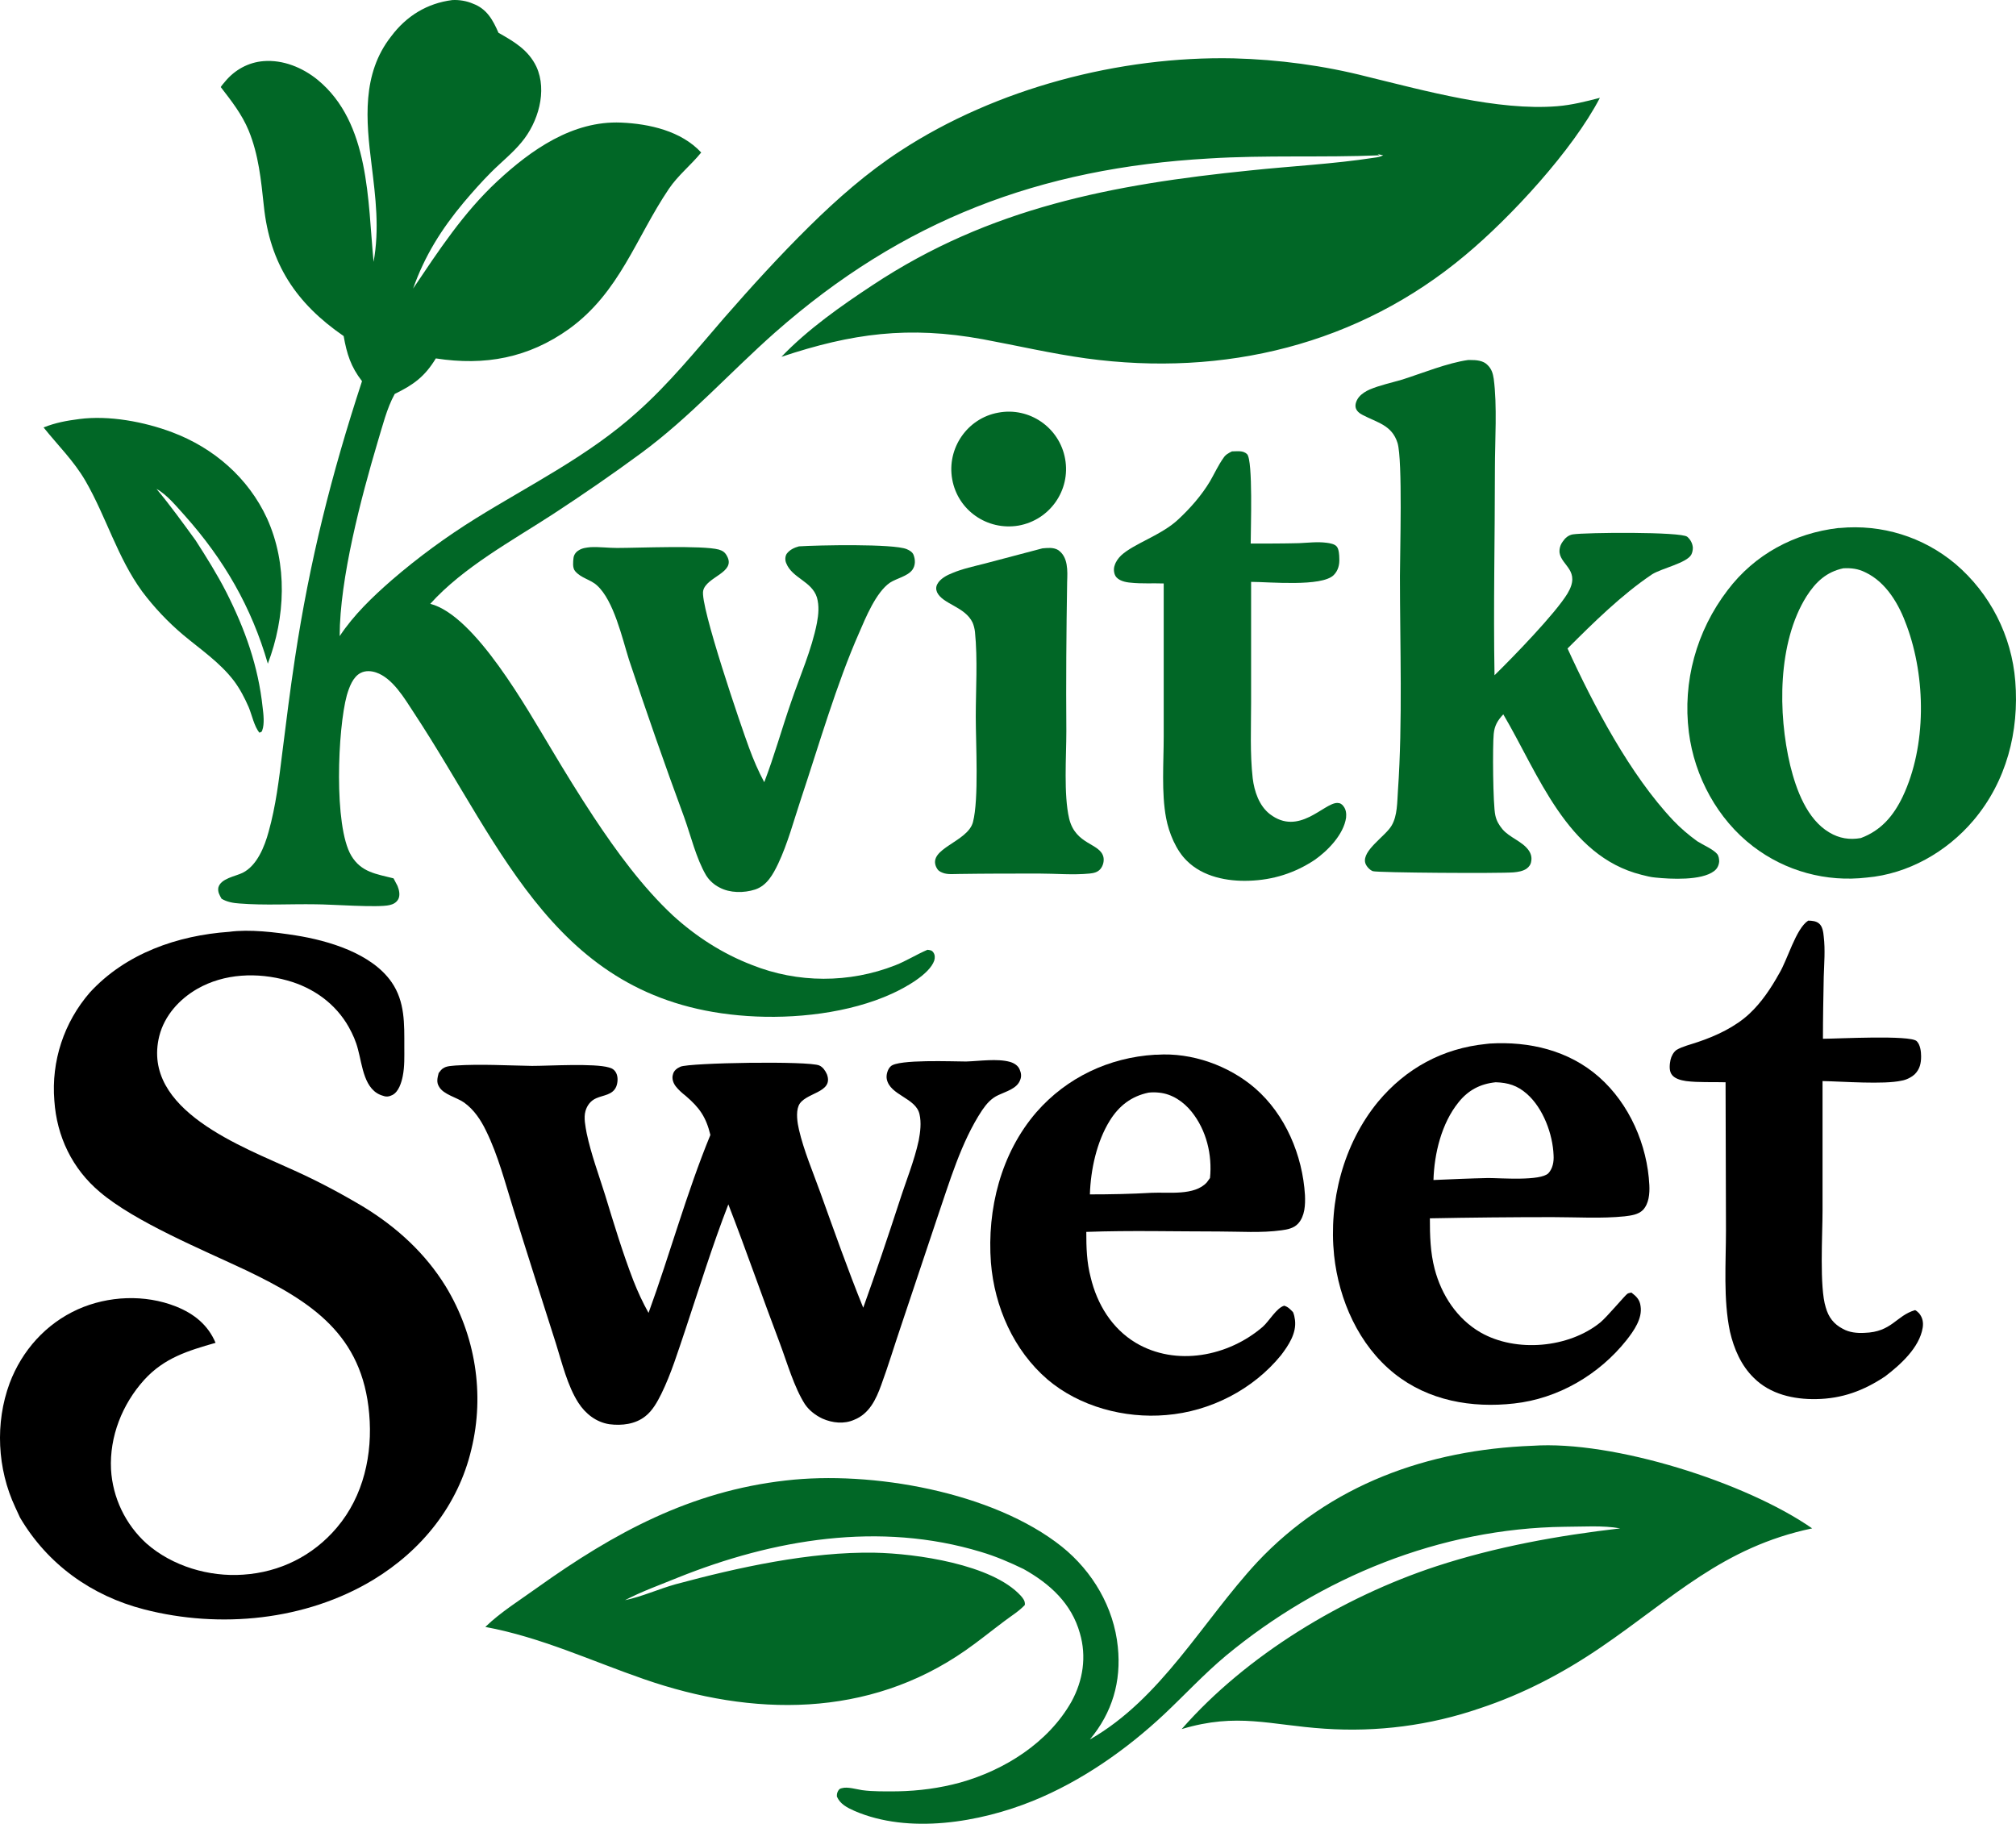<?xml version="1.0" encoding="UTF-8"?>
<svg id="_Слой_1" data-name="Слой 1" xmlns="http://www.w3.org/2000/svg" viewBox="0 0 505.2 457.05">
  <defs>
    <style>
      .cls-1 {
        fill: #016726;
      }
    </style>
  </defs>
  <path class="cls-1" d="M113.32,.02c1.7-.1,3.6,.2,5.2,.9,3.5,1.3,5,4.1,6.4,7.3,3.9,2.2,7.5,4.3,9.5,8.5,2.8,6.1,.4,14-3.7,18.9-2.2,2.7-5.1,5-7.6,7.5-2.4,2.4-4.7,5-6.9,7.6-5.6,6.7-9.8,13.4-12.7,21.6,6.4-9.5,12.6-19,21.1-26.9s18.9-15.2,31-14.7c7.1,.3,15.1,2.1,20.1,7.5-2.6,3.2-5.8,5.7-8.1,9.1-8.3,12.3-12.3,25.9-25,35.1-10.2,7.3-21.1,9.3-33.4,7.4-2.8,4.6-5.6,6.6-10.3,8.9-2,3.6-3.1,8.2-4.3,12.1-4.1,13.8-9.5,34.2-9.5,48.6,3.5-5.3,8.2-9.8,13-14,6.6-5.7,13.7-10.9,21.1-15.5,13.7-8.5,28.3-15.7,40.4-26.6,8-7.1,14.8-15.5,21.8-23.6,6.9-7.9,13.9-15.6,21.4-23,7-6.9,14.5-13.5,22.8-18.9,24-15.7,55-23.8,83.5-23.2,11.3,.3,22.6,1.8,33.5,4.6,14.4,3.5,32.7,8.6,47.6,7.4,3.7-.3,7.2-1.2,10.7-2.1-6.8,13.1-22.3,29.9-33.7,39.4-26.8,22.5-60.5,30.6-95,25.9-8.7-1.2-17.3-3.2-25.9-4.8-18.6-3.4-32.8-1.5-50.5,4.4,6.6-6.9,15-12.8,22.9-18,29.3-19.4,60.1-25.2,94.5-28.7,10.4-1.1,20.8-1.6,31.2-3.2,.8-.1,1.4-.2,2.2-.6-.5-.1-.9-.2-1.4-.3l.5,.3c-14.3,.6-28.5-.1-42.8,.8-42.3,2.4-76.7,15.4-108.7,43.6-11.3,10-21.3,21.2-33.5,30.2-7.2,5.3-14.6,10.4-22.1,15.3-10.3,6.7-22.5,13.3-30.8,22.5,11.3,2.9,24.4,26.6,30.4,36.5,3.4,5.7,6.9,11.4,10.6,17,5.7,8.6,12.2,17.5,19.8,24.6,5.8,5.3,12.5,9.6,19.8,12.4,11.5,4.6,24.4,4.6,35.9,.1,2.8-1.1,5.3-2.7,8.1-3.9,.7,.1,1.1,.1,1.5,.7s.4,1.3,.2,2c-1.2,3.5-7.5,6.9-10.6,8.3-10.7,4.9-24.5,6.4-36.2,5.6-47.8-3.2-61-41.7-83.6-76-2.3-3.5-5.3-8.7-9.5-10.1-1.2-.4-2.6-.5-3.8,.1-2,1-2.9,3.6-3.5,5.6-2.3,8.4-3.3,32.8,1.1,40.2,2.5,4.2,6.3,4.6,10.6,5.7,.3,.6,.7,1.3,1,1.9,.4,1,.7,2.3,.2,3.3-.5,.9-1.3,1.3-2.2,1.5-2.9,.7-14.6-.2-18.6-.2-6.3-.1-12.7,.3-19-.2-1.6-.1-3.2-.4-4.5-1.2-.5-.9-1-1.7-.8-2.8,.6-2.3,4.3-2.8,6.1-3.7,3.6-1.8,5.5-6.6,6.5-10.3,1.8-6.4,2.6-13.1,3.4-19.6,1-8,2-16,3.2-23.9,3.7-24.4,9.1-45.9,16.8-69.4-2.8-3.6-3.8-6.8-4.6-11.3-11.9-8.2-18.5-18.1-20-32.6-.7-6.5-1.3-12.8-3.8-18.9-1.7-4.1-4.3-7.4-7-10.9,.3-.5,.7-.9,1.1-1.4,2.4-2.9,5.8-4.8,9.6-5.1,4.9-.4,9.8,1.6,13.6,4.7,13.1,10.8,12.5,30.3,14,45.6,1.5-8.3,.5-16.1-.5-24.3-1.4-11.1-2.5-22.8,4.9-32.2C101.82,4.02,107.02,.82,113.32,.02Z"/>
  <path class="cls-1" d="M384.02,362.32c20.3-1.4,53.6,9.2,70.1,20.7-22.4,4.7-34.8,17.4-52.8,29.7-9.5,6.5-19.6,11.8-30.5,15.4-12.5,4.3-25.7,6-38.9,5.1-13.7-.9-21.8-4.1-35.8,.1,16.3-18.6,40.4-33.1,63.8-40.8,15-4.9,30.5-7.7,46.1-9.5-4.4-.8-9.5-.4-14-.4-31.1,.4-61,12.6-84.8,32.3-5.5,4.6-10.3,9.8-15.5,14.7-9.5,8.9-20.8,16.8-32.9,21.7-13.3,5.4-31.1,8.4-44.7,2.5-1.8-.8-3.6-1.7-4.4-3.6,0-.6,0-.8,.3-1.4,.3-.5,.5-.6,1-.7,1.3-.4,3.7,.3,5,.5,2.9,.4,5.9,.3,8.9,.3,5.3-.1,10.6-.8,15.7-2.2,11.1-3.1,22.1-10,27.9-20.3,2.9-5.3,3.8-11.3,2.1-17.1-2.1-7.5-7.5-12.4-14.1-16.1-3.5-1.7-7-3.2-10.7-4.3-25.4-7.7-52-3.2-76.1,6.5-4.4,1.8-8.9,3.4-13.1,5.6,4.3-.9,8.4-2.8,12.7-4,15.6-4.2,33.7-8.2,49.9-7.9,10.3,.2,29.4,2.9,36.6,10.8,.6,.7,1.1,1.3,1,2.3-1.5,1.6-3.5,2.8-5.2,4.1-3.2,2.4-6.4,5-9.7,7.3-24.4,17-53.4,16.6-80.5,7.2-13.3-4.6-25.8-10.5-39.8-13.1,3.8-3.7,8.8-6.8,13.1-9.9,19.2-13.7,38.3-24.1,62.2-26.8,21.4-2.5,51.9,2.8,69.2,16.6,7.7,6.2,13,15.2,14,25.1,.9,8.7-1.4,16.5-7,23.2,17.9-10.2,28.2-29.6,41.9-44.4,18.3-19.5,42.8-28.2,69-29.2Z"/>
  <path d="M57.42,233.52c5.1-.7,11.6,.1,16.7,.9,8.2,1.3,19,4.5,24,11.7,3.4,4.9,3.2,10.5,3.2,16.2,0,2.4,.1,4.9-.4,7.4-.3,1.5-1,3.9-2.6,4.7-.8,.4-1.5,.5-2.3,.2-4.8-1.3-5.2-7.6-6.3-11.6-.5-2-1.3-3.8-2.3-5.6-3.3-5.9-8.9-9.9-15.4-11.7-7.5-2.1-15.8-1.8-22.6,2.1-4.5,2.6-8.2,6.7-9.5,11.8-4.6,18.6,21,27.8,33.8,33.7,6,2.7,11.8,5.8,17.5,9.2,8.3,5.1,15.4,11.6,20.5,19.9,7.4,12.2,9.8,26.9,6.4,40.8-3.3,14-12.4,25.3-24.6,32.7-16.9,10.2-38.4,12.3-57.4,7.4-13.2-3.4-24.2-11.3-31.1-23-.4-.9-.8-1.7-1.2-2.6-4.5-9.6-5.1-21.1-1.4-31.1,3.1-8.2,9.1-14.9,17.1-18.5,7.6-3.4,16.8-3.8,24.6-.7,4.5,1.8,8,4.6,9.9,9.1-7,2-12.9,3.8-17.9,9.3-5.5,6.1-8.7,14.2-8.3,22.4,.4,7.1,3.6,13.8,8.9,18.6,6.5,5.7,15.7,8.4,24.2,7.8,9.2-.6,17.5-4.7,23.5-11.8,6.7-7.9,9-18.4,8.1-28.5-1.7-19.8-14.4-28.1-30.9-36-10.8-5.1-27.8-12.1-36.6-19.6-6.9-5.8-10.8-13.9-11.4-22.9-.8-9.9,2.4-19.6,8.9-27.1,9-9.8,22-14.3,34.9-15.2Z"/>
  <path d="M242.12,266.02c3.3-.1,7.8-.8,11,.1,1,.3,2,.9,2.4,1.9,.4,.9,.5,1.8,.1,2.7-.8,2.1-3.5,2.8-5.4,3.7-1.8,.8-3,2.2-4.1,3.8-5.3,8-8.2,18.1-11.3,27.1l-9,26.9c-1.7,5-3.2,10-5,14.9-1.3,3.6-3,7.2-6.8,8.7-2.5,1.1-5.4,.8-7.9-.3-1.7-.8-3.3-2-4.4-3.6-2.7-4.2-4.5-10.5-6.3-15.3-4.4-11.6-8.4-23.2-12.9-34.8-4,10.3-7.3,21-10.8,31.5-1.8,5.3-3.5,10.9-6,16-1,2-2.2,4.2-4,5.6-2.5,2-5.9,2.4-9,2-3.3-.5-6-2.6-7.8-5.4-2.7-4.2-4.1-10-5.6-14.8-3.6-11.3-7.2-22.5-10.7-33.8-2-6.4-3.8-13.4-6.8-19.5-1.3-2.7-3-5.3-5.5-7.1-1.8-1.3-5.2-2-6.3-4-.7-1.1-.4-2.2-.1-3.4,.4-.5,.7-1,1.3-1.3,.8-.5,2.1-.5,3-.6,6.3-.4,12.8,0,19.1,.1,4.4,0,15.6-.7,19.3,.4,.8,.2,1.4,.6,1.8,1.4,.5,1,.4,2.4,0,3.4-.9,2.1-3.2,2.1-5,2.9-1.4,.6-2.3,1.8-2.7,3.2-.5,1.7,0,3.9,.3,5.6,1.1,5.2,3,10.3,4.6,15.4,2.2,7.2,4.4,14.5,7.1,21.5,1.1,2.8,2.3,5.4,3.8,8.1,5.4-14.8,9.5-30,15.5-44.6-1.1-4.5-2.7-6.8-6.2-9.8-.9-.7-1.8-1.5-2.5-2.4-.6-.8-1-1.9-.7-2.9,.2-1,1-1.6,1.9-2,2.3-1,32.3-1.5,34.8-.3,.9,.4,1.5,1.3,1.9,2.2,1.8,4.8-5.7,4.5-7.1,7.9-.7,1.7-.3,4.3,.1,6,1.2,5.2,3.5,10.6,5.3,15.6,3.5,9.7,6.9,19.4,10.8,29,3.2-8.9,6.2-17.8,9.1-26.7,1.6-5,3.7-10.1,4.8-15.2,.4-2.1,.7-4.5,.2-6.6-.9-4.1-7.4-4.7-8.2-8.8-.2-1,.2-2.5,1-3.2,1.8-1.8,15.6-1.2,18.9-1.2Z"/>
  <path class="cls-1" d="M505.02,170.72c-.9-11.4-6.3-22-15-29.4-8.1-6.8-18.5-10-29-9h-.3c-11.1,1.3-21,6.6-27.8,15.6-7.8,10.2-11.3,22.9-9.7,35.6,1.4,11.1,7.2,21.8,16.1,28.6,8.1,6.2,18.3,9,28.5,7.8,10.3-.9,20-6.4,26.7-14.3,8.3-9.8,11.5-22.3,10.5-34.9Zm-28.2,28.9c-2.3,4.8-5.4,8.5-10.5,10.4-2.8,.5-5.4,.1-7.9-1.4-5.6-3.3-8.3-10.7-9.8-16.8-3.1-13-3.2-30.8,4.1-42.4,2.3-3.6,5-6.1,9.2-7,2-.1,3.7,.1,5.5,1,5.3,2.5,8.5,8.1,10.4,13.4,4.8,13,5,30.1-1,42.8Z"/>
  <path class="cls-1" d="M367.92,90.22h.5c1.5,0,3.3,.1,4.4,1.3,1,1,1.3,2.1,1.5,3.4,.9,6.7,.3,15.6,.3,22.5,0,17.3-.4,34.6-.1,51.8,4.6-4.5,15.2-15.4,18.3-20.5,3.4-5.7-1.5-6.9-2-10.2-.1-1,.2-2,.8-2.8,.6-.9,1.4-1.6,2.5-1.8,3.2-.5,27.2-.7,28.7,.6,.8,.7,1.3,1.6,1.4,2.7,0,.6-.1,1.2-.4,1.8-1.2,2.1-7.4,3.4-9.8,4.9-7.6,5.1-14.7,12.1-21.2,18.6,6.5,14.2,15.7,31.7,26.5,43.1,1.8,1.9,3.8,3.6,6,5.2,1.4,.9,4,2,5,3.2,.4,.5,.5,1.3,.5,1.9-.1,1-.5,1.8-1.3,2.4-3.2,2.4-10.8,2-14.7,1.6-1.2-.1-2.3-.4-3.5-.7-18.7-4.7-25.8-25.3-34.6-40.2-1.4,1.5-2.2,2.8-2.4,4.9-.3,2.9-.2,17.8,.4,20.4,.3,1.4,.9,2.4,1.8,3.5,1.8,2.1,4.9,3,6.5,5.2,.6,.8,.9,1.8,.7,2.8-.1,.8-.5,1.4-1.2,1.9-.9,.6-2.1,.8-3.2,.9-3.5,.3-34.2,.1-35.3-.3-.8-.3-1.7-1.3-1.9-2.1-.8-3.1,5.1-6.7,6.6-9.3,1.5-2.5,1.4-6,1.6-8.8,1.2-17.3,.5-36.3,.5-53.7,0-5.7,.7-29.1-.6-33.4-1.4-4.5-5.1-5.1-8.7-7-.8-.4-1.6-1-1.8-1.9-.2-.9,.3-2,.9-2.7,.7-.8,1.7-1.4,2.6-1.8,2.6-1.1,5.5-1.7,8.2-2.5,5-1.6,11.4-4.2,16.5-4.9Z"/>
  <path d="M305.52,308.62c5.1,0,10.6,.4,15.6-.3,1.5-.2,3.1-.5,4.2-1.7,1.7-1.9,1.8-4.7,1.7-7.1-.6-10-4.9-20.2-12.5-26.8-6.6-5.7-15.9-9-24.6-8.4h-.5c-11.5,.7-22.1,5.7-29.7,14.4-8.9,10.3-12.4,24.3-11.4,37.7,.9,11.1,5.7,22,14.2,29.3,8,6.8,19.3,9.8,29.7,8.9,11.1-.9,21.8-6.4,28.8-15,1.9-2.5,3.9-5.5,3.5-8.8-.1-.7-.2-1.3-.5-2-.7-.7-1.2-1.3-2.2-1.6-1.9,.5-3.8,3.9-5.4,5.3-8.6,7.4-21.7,10-31.8,4-6-3.6-9.7-9.7-11.3-16.4-1-3.8-1.1-7.5-1.1-11.4,11.1-.4,22.2-.1,33.3-.1Zm-27.4-27.8c2.3-3.7,5.4-6.1,9.7-7,.9-.1,1.7-.1,2.6,0,3.3,.3,6.2,2.3,8.2,4.8,3.7,4.6,5.2,10.8,4.6,16.6-.3,.4-.5,.7-.8,1.1-3.1,3.4-9.6,2.4-13.8,2.6-5.2,.3-10.3,.4-15.5,.4,.2-6.2,1.7-13.2,5-18.5Z"/>
  <path d="M407.12,304.82c1.6-.2,3.4-.4,4.6-1.6,1.5-1.6,1.7-4.1,1.6-6.2-.5-10.1-5-20.4-12.6-27.1s-17.5-9-27.4-8.4c-.3,0-.6,.1-.9,.1-10.9,1.1-20.1,6.1-27.1,14.5-8.7,10.6-12.4,25-11,38.5,1.2,11.2,6.2,22.5,15.1,29.6,8.5,6.8,19.4,8.7,30,7.5,11-1.2,21.3-7.2,28.2-15.9,1.8-2.3,4-5.4,3.5-8.5-.2-1.6-1-2.4-2.3-3.4-.3,.1-.7,.1-1,.3-.6,.4-5.1,5.8-6.8,7.2-7.9,6.4-21.1,7.6-30,2.5-5.9-3.4-9.8-9.4-11.5-15.9-1.1-4.2-1.2-8.4-1.2-12.7,10.3-.2,20.5-.3,30.8-.3,5.9,0,12.2,.4,18-.2Zm-34.2-9.6c-4.6,.1-9.2,.3-13.7,.5,.2-6.6,2-14.2,6.3-19.5,2.4-3,5.4-4.6,9.3-5,3.1,.1,5.4,.8,7.8,2.9,4.1,3.6,6.5,10.1,6.7,15.4,.1,1.6-.2,3.3-1.3,4.5-2,2-11.9,1.2-15.1,1.2Z"/>
  <path d="M453.12,230.72c.9,0,2,.1,2.7,.7,.9,.7,1.1,2.2,1.2,3.3,.4,3.3,.1,6.8,0,10.1-.1,5.2-.2,10.4-.2,15.5,3.5,0,21.9-1,23.5,.6,.9,.9,1.1,2.6,1.1,3.8,0,1.7-.3,3.2-1.6,4.5-.9,.8-2.1,1.4-3.3,1.6-4.5,1-14.6,.2-19.8,.1v32.5c0,6-.8,19.2,.8,24.2,.7,2.5,2,4.2,4.3,5.4,1.6,.9,3.5,1.1,5.4,1,6.9-.2,7.9-4.3,12.7-5.7,.4,.2,.7,.5,1,.8,.9,1.1,1.1,2.3,.9,3.6-.8,5-5.6,9.3-9.4,12.2-5.4,3.6-10.8,5.6-17.3,5.7-5.6,.1-11.5-1.2-15.6-5.3-3.2-3.1-5-7.3-6-11.6-1.7-8.1-1-17.2-1-25.5l-.1-37c-3.3-.1-6.7,.1-9.9-.3-1.3-.2-3-.6-3.7-1.8-.6-1-.4-2.5-.2-3.5,.2-.9,.7-1.9,1.5-2.5,1.5-.9,3.7-1.4,5.4-2,4.5-1.5,9.4-3.8,12.9-7.1,3-2.8,5.4-6.4,7.4-10,2.1-3.4,4.2-11.3,7.3-13.3Z"/>
  <path class="cls-1" d="M200.22,136.92c4.6-.3,23.7-.7,27,.7,.7,.3,1.4,.7,1.7,1.4,.5,1.3,.5,2.7-.3,3.8-1.2,1.6-3.9,2.1-5.6,3.2-3.5,2.4-6.1,8.8-7.7,12.5-5.7,12.9-10.1,28.2-14.6,41.7-1.8,5.4-3.3,11.1-5.7,16.2-1.3,2.7-2.8,5.5-5.8,6.5-2.8,.9-6.3,.9-8.9-.5-1.4-.7-2.6-1.8-3.4-3.1-2.5-4.3-3.8-9.9-5.5-14.6-4.8-13-9.4-26.2-13.8-39.4-1.7-5.4-3.8-14.8-8-18.6-1.6-1.5-4-1.8-5.5-3.6-.7-.8-.5-2.4-.4-3.3,.1-.8,.6-1.5,1.3-1.9,.9-.6,2-.7,3-.8,2.2-.1,4.4,.2,6.6,.2,5.3,0,21.4-.7,25.5,.4,1,.3,1.6,.7,2.1,1.7,2.2,4.1-5.2,5.1-6,8.6-.9,3.6,9.6,34.3,11.5,39.4,1.1,3,2.3,5.8,3.8,8.6,2.5-6.5,4.4-13.4,6.7-20,2.2-6.5,5.2-13.2,6.5-19.9,.4-2.1,.6-4.3,0-6.4-1.3-4.1-6.2-4.8-7.7-8.6-.3-.7-.3-1.6,.1-2.3,.8-1.1,2-1.6,3.1-1.9Z"/>
  <path class="cls-1" d="M308.72,113.12c1.3,0,2.8-.3,3.8,.7,1.5,1.6,.9,18.8,.9,22.4,4,0,8.1,0,12.1-.1,2.3-.1,4.6-.4,6.9-.1,.8,.1,2.1,.3,2.6,1,.5,.6,.6,2.1,.6,2.9,.1,1.6-.3,3.1-1.4,4.2-3,3-16.2,1.7-20.7,1.7v30.2c0,6.3-.3,12.8,.4,19,.4,3.3,1.6,6.9,4.3,9,7.3,5.6,13.5-2.8,16.9-2.8,.7,0,1.2,.3,1.6,.9,.6,.8,.7,1.8,.6,2.8-.6,4.2-4.6,8.3-7.9,10.6-5,3.3-10.4,5-16.4,5.2-5.5,.2-11.6-1-15.6-5-2.7-2.6-4.5-7-5.2-10.7-1.2-6.4-.6-13.9-.6-20.5v-38.3c-2.7-.1-5.6,.1-8.3-.2-1.3-.1-3.1-.5-3.8-1.7-.4-.7-.5-1.8-.2-2.6,.3-1,.9-1.8,1.6-2.5,3.2-3,10.2-5.1,14.4-9.1,3-2.8,5.8-6,7.9-9.5,1.1-1.9,2.1-4.1,3.4-5.9,.5-.8,1.3-1.2,2.1-1.6Z"/>
  <path class="cls-1" d="M261.22,137.42c1.3-.1,2.7-.3,3.9,.4,2.6,1.7,2.4,5.3,2.3,8-.2,12.5-.3,24.9-.2,37.4,0,6.4-.7,15.9,.7,21.9,1.6,6.7,7.8,6.1,8.6,9.7,.2,1-.1,2.2-.8,3-.7,.8-1.7,1-2.7,1.1-4.1,.4-8.5,0-12.6,0-6.7,0-13.4,0-20.1,.1-1.2,0-2.9,.2-4.1-.3-.8-.3-1.2-.6-1.6-1.4-2.2-4.7,7.9-6.3,9.2-11.3,1.5-5.8,.7-19.6,.7-26.4s.5-14.3-.2-21.3c-.1-.8-.3-1.6-.6-2.3-1.9-4-7.5-4.6-8.9-7.6-.3-.7-.3-1.4,.1-2.1,.7-1.3,2.4-2.2,3.7-2.7,2.6-1.1,5.5-1.7,8.2-2.4l14.4-3.8Z"/>
  <path class="cls-1" d="M19.82,105.02c7.5-1,16.4,.7,23.3,3.3,10.4,3.9,19.1,11.4,23.8,21.6,5.2,11.5,4.6,24.8,.2,36.4-4.1-14.2-11-26.1-20.8-37.1-2.1-2.3-4.4-5.2-7.1-6.7,3.5,4.2,6.6,8.5,9.8,12.9,2.7,4.2,5.4,8.5,7.7,13,4.7,9.3,8,18.5,9.1,28.9,.2,1.6,.5,4.1-.1,5.7-.2,.5-.1,.3-.7,.6-1.3-1.5-1.9-4.5-2.7-6.4-1-2.3-2.2-4.6-3.7-6.6-3.5-4.6-8.4-7.9-12.7-11.5-3.8-3.2-7.3-6.9-10.3-10.9-6.2-8.5-9-18.7-14.2-27.7-2.9-5-6.9-8.9-10.5-13.4,3-1.2,5.8-1.7,8.9-2.1Z"/>
  <path class="cls-1" d="M250.12,103.42c7.8-1.5,15.4,3.7,16.8,11.6,1.4,7.8-3.8,15.3-11.7,16.7-7.8,1.3-15.2-3.8-16.6-11.6s3.8-15.3,11.5-16.7Z"/>
</svg>